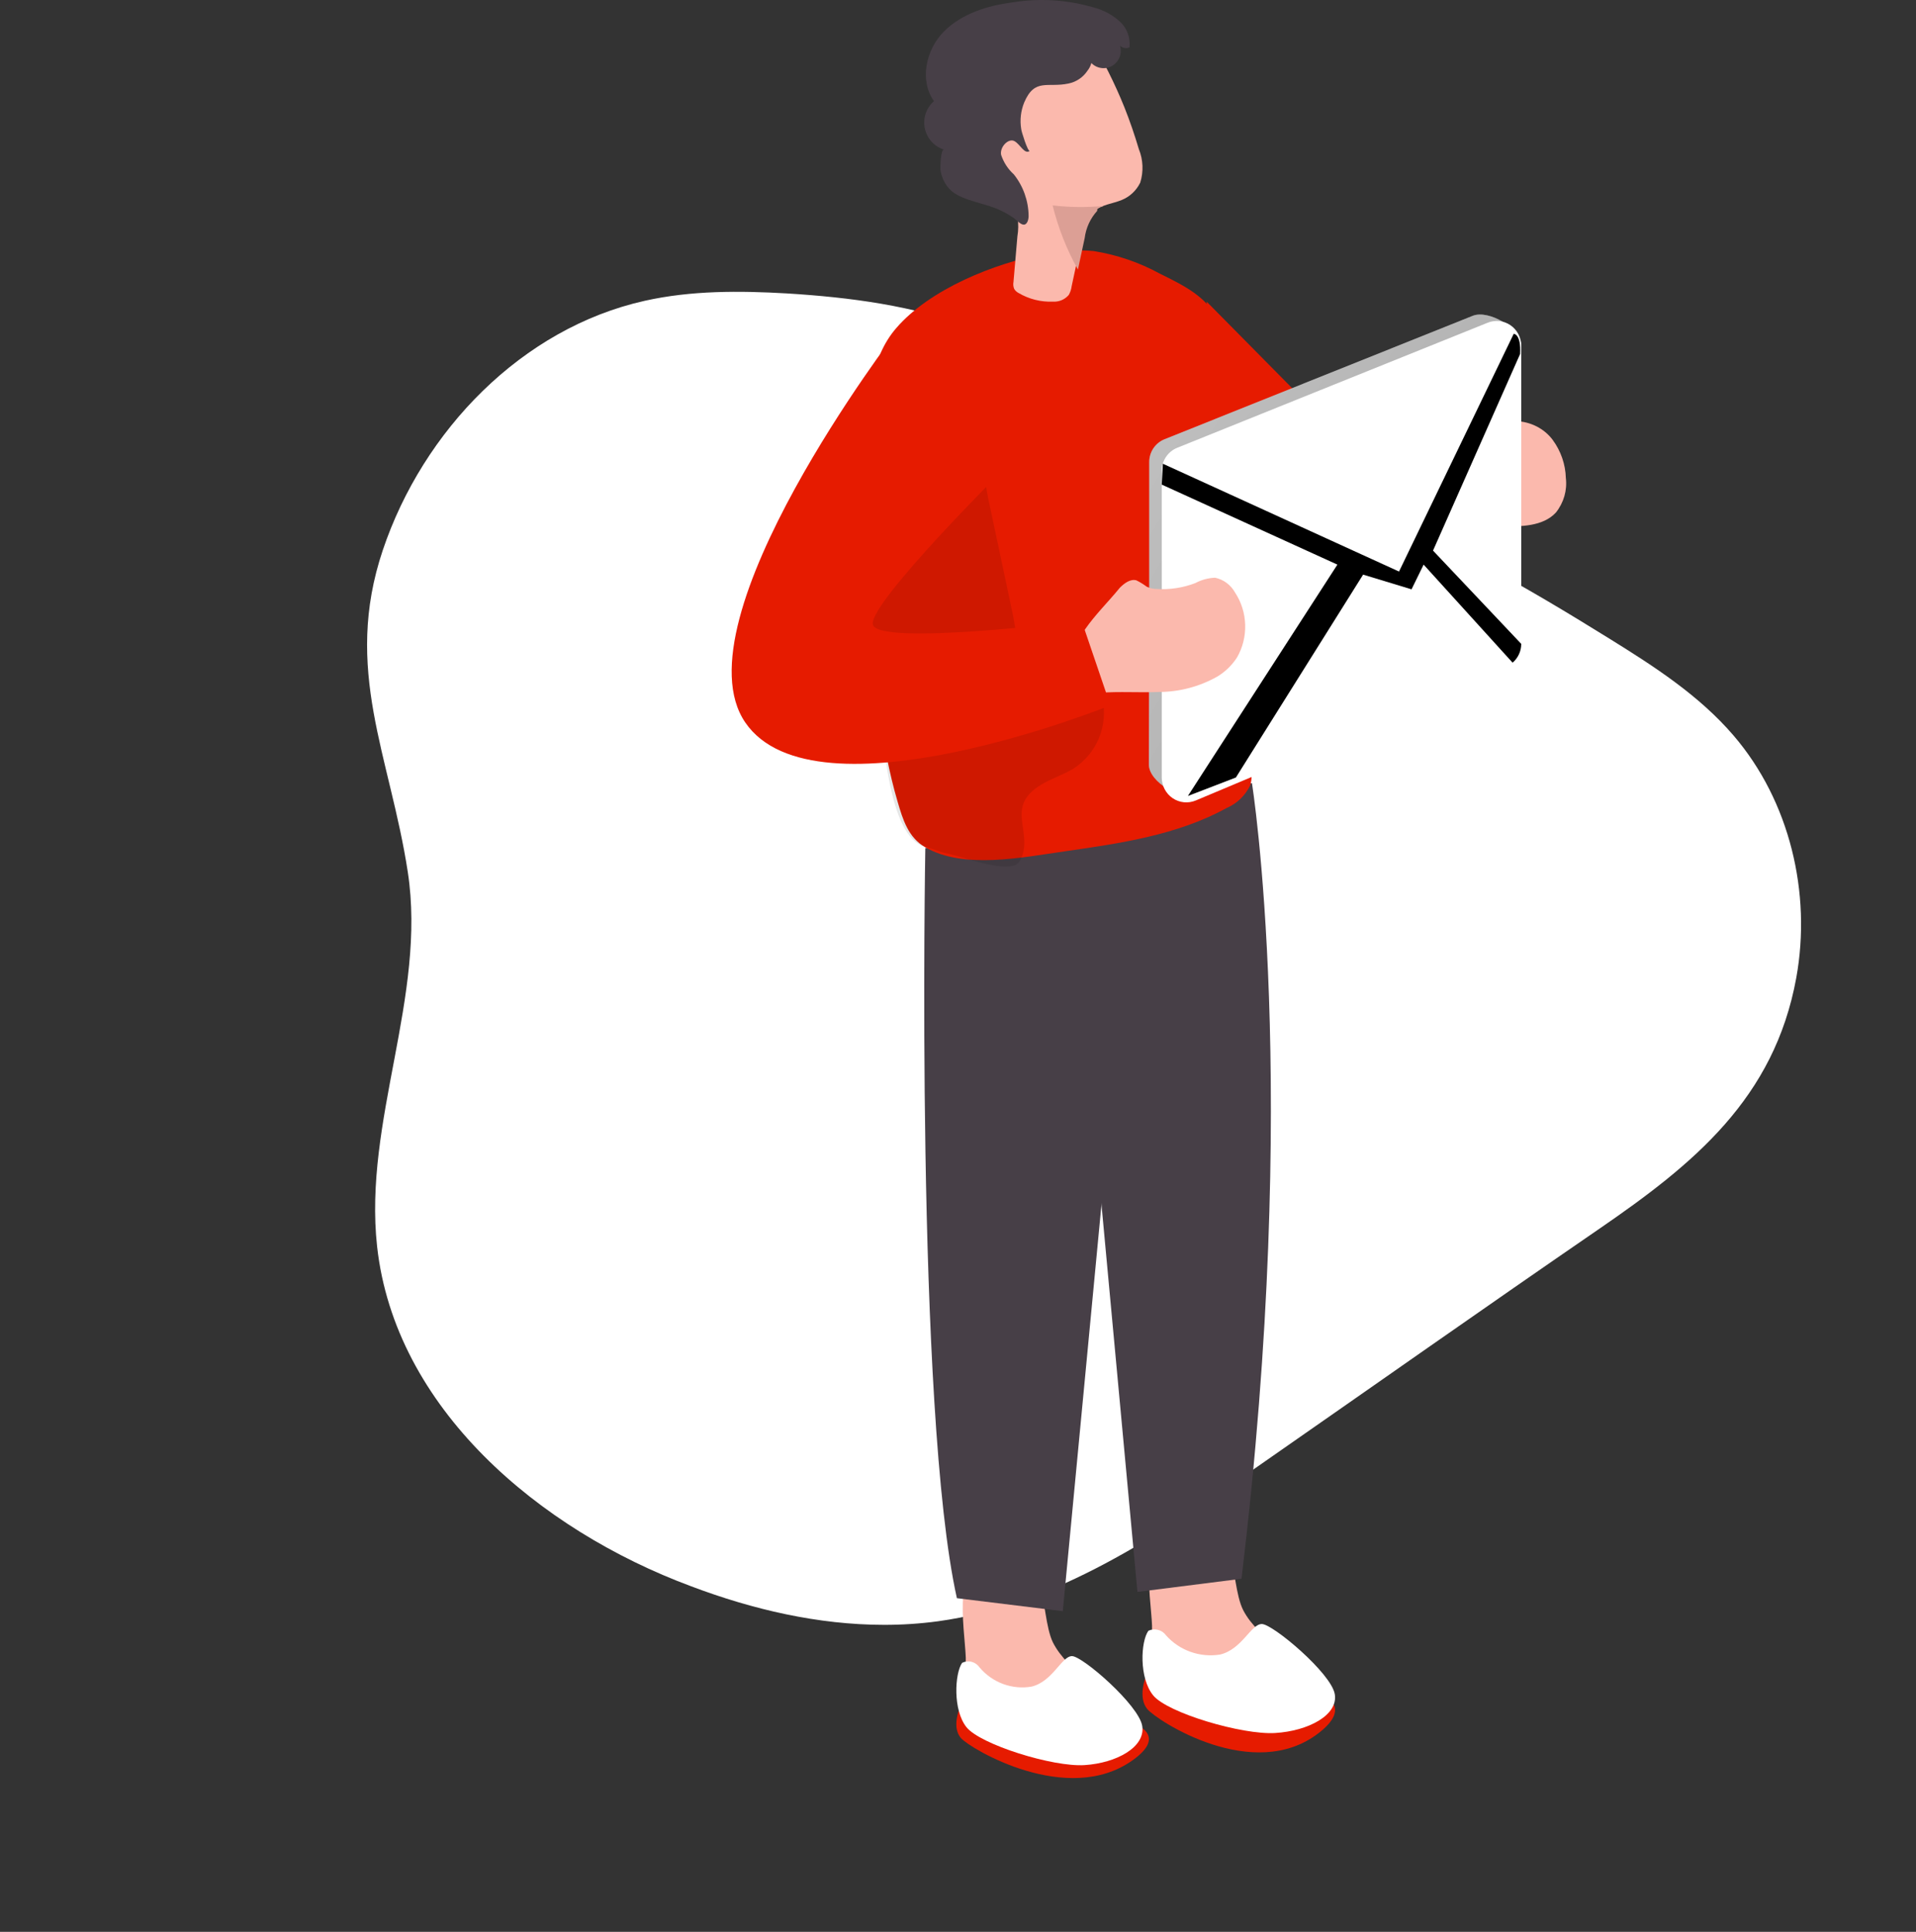 <svg width="360" height="363" viewBox="0 0 360 363" fill="none" xmlns="http://www.w3.org/2000/svg">
<rect x="0" y="0" width="360" height="363" fill="#333333" stroke="none"/>
<path d="M166.047 305.309C169.437 305.318 172.824 305.097 176.185 304.647C198.423 301.615 217.815 288.422 236.257 275.589C257.637 260.711 278.937 245.7 300.407 230.952C318.183 218.75 333.373 206.413 337.506 183.727C340.392 167.812 336.285 150.526 325.732 138.221C319.289 130.692 310.802 125.216 302.398 120.003C286.597 110.197 270.476 100.811 253.008 94.535C244.692 91.55 236.11 89.281 227.996 85.779C212.301 78.983 198.78 67.729 182.811 61.644C171.678 57.424 159.709 55.866 147.85 55.134C138.919 54.617 129.873 54.571 121.149 56.518C98.049 61.67 79.476 80.913 71.927 103.366C64.378 125.819 73.287 142.038 76.623 163.87C80.192 187.223 68.261 210.711 70.853 234.203C74.199 264.568 101.245 287.44 129.869 298.067C141.44 302.442 153.75 305.301 166.047 305.309Z" fill="white"/>
<path d="M216.458 305.444C216.388 308.297 216.956 311.131 218.122 313.748C219.558 316.185 221.716 318.139 224.312 319.354C229.87 322.18 236.331 322.803 242.348 321.093C243.168 320.932 243.903 320.495 244.428 319.858C244.748 319.33 244.877 318.712 244.794 318.103C244.661 314.853 242.431 312.107 240.068 309.831C237.706 307.556 235.077 305.444 233.579 302.535C230.817 297.074 232.864 282.562 222.332 284.902C213.463 286.836 216.225 299.398 216.458 305.444Z" fill="#FBB9AD"/>
<path d="M215.216 315.239C215.216 315.239 213.774 318.952 215.552 321.119C217.33 323.286 235.545 335.164 247.817 325.605C260.088 316.046 231.14 314.803 231.14 314.803L215.216 315.239Z" fill="#E61B00"/>
<path d="M215.77 306.423C216.34 306.155 216.987 306.095 217.597 306.255C218.206 306.416 218.739 306.785 219.1 307.297C220.346 308.695 221.929 309.758 223.702 310.387C225.475 311.015 227.379 311.189 229.238 310.892C233.384 309.903 235.032 305.17 237.079 305.154C239.127 305.137 250.148 314.404 250.797 318.345C251.446 322.286 245.803 325.254 239.593 325.634C233.384 326.013 219.349 321.858 216.669 318.56C213.989 315.262 214.322 308.452 215.77 306.423Z" fill="white"/>
<path d="M181.463 311.471C181.371 314.321 181.889 317.157 182.982 319.782C184.357 322.22 186.432 324.172 188.929 325.377C194.267 328.213 200.477 328.837 206.258 327.117C207.046 326.968 207.755 326.535 208.256 325.898C208.545 325.361 208.673 324.751 208.624 324.141C208.496 320.888 206.338 318.123 204.068 315.846C201.797 313.569 199.272 311.471 197.833 308.609C195.179 303.128 197.146 288.604 187.042 290.93C178.602 292.882 181.223 305.437 181.463 311.471Z" fill="#FBB9AD"/>
<path d="M180.233 321.204C180.233 321.204 178.805 324.615 180.57 326.606C182.335 328.597 200.582 339.51 212.843 330.728C225.103 321.945 196.185 320.833 196.185 320.833L180.233 321.204Z" fill="#E61B00"/>
<path d="M180.764 312.452C181.325 312.168 181.966 312.1 182.572 312.26C183.177 312.421 183.706 312.798 184.062 313.324C185.254 314.731 186.78 315.8 188.492 316.429C190.205 317.058 192.047 317.224 193.841 316.913C197.83 315.925 199.455 311.201 201.417 311.184C203.38 311.168 214.044 320.419 214.623 324.354C215.202 328.288 209.797 331.268 203.798 331.663C197.798 332.058 184.19 327.778 181.601 324.552C179.011 321.325 179.381 314.493 180.764 312.452Z" fill="white"/>
<path d="M173.86 159.339C173.86 159.339 171.954 265.093 179.792 300.301L199.689 302.741L213.459 158.004L173.86 159.339Z" fill="#473F47"/>
<path d="M235.231 147.149C235.231 147.149 244.419 204.524 233.262 296.651L213.717 299.123L200.191 153.435L235.231 147.149Z" fill="#473F47"/>
<path d="M259.292 102.233C259.061 106.081 257.804 109.422 254.413 110.536C254.134 110.637 253.846 110.714 253.553 110.765C247.351 111.993 239.214 107.326 233.541 103.248C231.167 101.559 228.892 99.738 226.727 97.794V56.689L256.894 87.215C258.498 92.062 259.307 97.132 259.292 102.233Z" fill="#E61B00"/>
<path d="M233.077 102.919C233.077 104.842 233.304 106.765 233.32 108.672C233.32 119.234 230.888 130.138 234.017 140.504C234.714 142.819 235.639 145.296 234.893 147.578C233.983 149.476 232.423 150.981 230.499 151.816C221.225 156.917 210.507 158.466 200.066 159.965C192.202 161.073 181.047 163.437 173.784 159.166C170.671 157.357 169.617 153.983 168.644 150.609C165.482 139.885 164.558 128.361 163.78 117.278C163.682 115.811 163.569 114.344 163.488 112.877C162.883 102.761 162.677 92.639 162.872 82.512C163.018 75.161 163.585 67.224 168.368 61.682C174.708 54.299 186.981 49.409 196.321 47.681C199.338 47.057 202.43 46.887 205.497 47.176C209.848 47.866 214.048 49.299 217.917 51.414C222.538 53.712 226.656 55.668 228.926 60.264C231.421 65.579 233.162 71.219 234.098 77.019C234.968 82.459 235.094 87.992 234.471 93.465C234.179 96.138 233.515 98.811 233.239 101.484C233.137 101.956 233.083 102.436 233.077 102.919Z" fill="#E61B00"/>
<path opacity="0.1" d="M190.391 162.655C187.321 163.545 180.248 160.747 177.897 160.359C176.476 160.101 175.202 159.406 173.797 159.082C166.79 157.352 165.957 137.837 165.271 132.598C163.458 118.726 160.665 104.352 160.469 90.448C160.151 85.084 160.776 79.706 162.315 74.554C164.095 69.493 167.737 64.853 172.833 62.978C181.8 59.744 184.462 87.828 185.687 93.697C187.223 100.973 188.791 108.249 190.31 115.509C191.42 120.828 190.8 125.08 195.062 129.025C195.342 129.347 195.721 129.569 196.14 129.656C196.516 129.658 196.886 129.57 197.218 129.397C199.007 128.642 200.913 128.193 202.853 128.071C203.724 127.945 204.613 128.086 205.401 128.476C205.864 128.8 206.256 129.213 206.553 129.691C206.851 130.169 207.048 130.701 207.133 131.256C207.684 133.736 207.46 136.322 206.492 138.673C205.523 141.024 203.856 143.027 201.71 144.417C199.783 145.598 197.61 146.245 195.683 147.409C188.448 151.758 194.507 156.414 191.616 161.782C191.483 162.003 191.306 162.195 191.095 162.345C190.885 162.495 190.645 162.601 190.391 162.655Z" fill="#020202"/>
<path d="M214.239 34.321C213.513 35.807 212.275 36.968 210.762 37.58C208.992 38.313 206.998 38.411 205.579 39.73C204.301 41.154 203.487 42.947 203.25 44.863C202.836 46.851 202.421 48.823 201.99 50.811C201.783 51.805 201.56 52.799 201.352 53.793C201.281 54.368 201.096 54.922 200.81 55.422C200.447 55.846 199.993 56.179 199.485 56.397C198.976 56.614 198.426 56.71 197.875 56.677C195.598 56.778 193.341 56.213 191.368 55.048C191.033 54.874 190.751 54.609 190.554 54.282C190.383 53.865 190.338 53.405 190.427 52.962C190.666 50.11 190.905 47.259 191.16 44.407C191.56 42.061 191.196 39.645 190.124 37.531C187.97 32.936 185.642 28.34 184.796 23.273C184.274 20.927 184.474 18.474 185.371 16.25C186.188 14.823 187.288 13.587 188.601 12.622C189.914 11.656 191.411 10.983 192.995 10.645C197.084 9.363 201.449 9.318 205.563 10.514C207.158 11.052 207.557 12.144 208.274 13.529C209.359 15.696 210.364 17.912 211.273 20.177C212.294 22.735 213.187 25.359 213.984 28.031C214.794 30.031 214.885 32.259 214.239 34.321Z" fill="#FBB9AD"/>
<path d="M277.537 77.884C277.811 77.462 278.36 76.992 278.806 77.284C278.984 77.447 279.109 77.655 279.166 77.884C279.429 78.314 279.806 78.67 280.261 78.918C280.716 79.166 281.232 79.296 281.756 79.295C282.769 79.295 283.815 79.149 284.861 79.133C286.213 79.18 287.534 79.521 288.724 80.128C289.914 80.736 290.94 81.594 291.723 82.636C293.277 84.75 294.142 87.248 294.21 89.822C294.486 92.131 293.817 94.452 292.34 96.31C289.922 98.921 285.736 98.986 282.048 98.872L278.72 98.759C277.935 98.85 277.142 98.653 276.505 98.21C275.867 97.767 275.432 97.111 275.289 96.374C273.9 93.244 271.43 90.114 273.145 86.951C274.62 84.242 275.512 80.284 277.537 77.884Z" fill="#FBB9AD"/>
<path d="M215.935 110.296V86.792C215.936 85.873 216.211 84.977 216.724 84.217C217.238 83.458 217.966 82.872 218.815 82.534L276.723 59.337C279.731 58.14 285.827 61.717 285.827 64.971L282.98 119.491C282.98 120.401 282.713 121.29 282.212 122.048C281.711 122.805 280.999 123.397 280.165 123.748L225.04 149.308C222.032 150.555 215.871 146.961 215.871 143.691L215.935 110.296Z" fill="white"/>
<path d="M215.935 110.296V86.792C215.936 85.873 216.211 84.977 216.724 84.217C217.238 83.458 217.966 82.872 218.815 82.534L276.723 59.337C279.731 58.14 285.827 61.717 285.827 64.971L282.98 119.491C282.98 120.401 282.713 121.29 282.212 122.048C281.711 122.805 280.999 123.397 280.165 123.748L225.04 149.308C222.032 150.555 215.871 146.961 215.871 143.691L215.935 110.296Z" fill="url(#paint0_linear)"/>
<path d="M218.283 112.302V88.47C218.285 87.538 218.562 86.628 219.079 85.856C219.596 85.085 220.329 84.487 221.184 84.14L279.523 60.637C280.222 60.356 280.977 60.252 281.724 60.334C282.472 60.417 283.187 60.684 283.809 61.111C284.431 61.538 284.94 62.113 285.292 62.785C285.644 63.457 285.827 64.206 285.827 64.967V121.601C285.828 122.522 285.56 123.421 285.055 124.186C284.55 124.952 283.831 125.547 282.991 125.899L224.652 150.419C223.951 150.709 223.191 150.821 222.438 150.744C221.685 150.667 220.962 150.404 220.333 149.978C219.704 149.552 219.188 148.976 218.831 148.301C218.473 147.625 218.285 146.871 218.283 146.105V112.302Z" fill="white"/>
<path d="M204.331 13.28C203.51 14.527 202.232 15.394 200.778 15.691C196.837 16.539 194.43 14.6 192.443 19.243C191.798 20.825 191.602 22.557 191.878 24.245C191.878 24.587 193.106 28.562 193.493 28.35C192.476 29.084 191.7 27.096 190.586 26.509C189.471 25.923 187.824 27.617 188.098 29.084C188.562 30.5 189.387 31.77 190.489 32.766C192.26 34.983 193.238 37.738 193.267 40.586C193.267 41.254 193.009 42.215 192.362 42.215C191.716 42.215 190.957 41.286 190.44 40.944C189.636 40.392 188.787 39.907 187.905 39.494C185.191 38.191 181.121 37.783 178.859 35.959C177.724 34.962 176.97 33.596 176.727 32.098C176.63 31.755 176.727 27.894 177.39 28.122C176.487 27.843 175.676 27.326 175.039 26.623C174.403 25.92 173.964 25.059 173.77 24.127C173.575 23.196 173.632 22.229 173.933 21.327C174.234 20.425 174.77 19.621 175.484 18.999C172.705 15.105 173.981 9.338 177.309 5.965C180.636 2.593 185.466 1.077 190.23 0.442C195.405 -0.393 200.699 -0.042 205.72 1.468C207.452 1.945 209.05 2.82 210.388 4.026C211.059 4.634 211.574 5.395 211.892 6.246C212.21 7.096 212.32 8.011 212.213 8.914C211.917 9.034 211.593 9.067 211.278 9.009C210.964 8.952 210.672 8.806 210.437 8.588C210.65 9.285 210.626 10.033 210.368 10.714C210.11 11.395 209.633 11.969 209.014 12.344C208.394 12.719 207.668 12.874 206.951 12.784C206.234 12.694 205.567 12.364 205.058 11.847C204.917 12.37 204.67 12.859 204.331 13.28Z" fill="#473F47"/>
<path d="M207.428 38.694L206.752 38.889C206.555 38.911 206.372 39.003 206.236 39.148C206.162 39.293 206.134 39.458 206.156 39.619C204.865 41.037 204.043 42.824 203.804 44.733C203.385 46.713 202.966 48.677 202.531 50.658C200.417 46.871 198.819 42.814 197.779 38.596C200.983 38.968 204.217 39.001 207.428 38.694Z" fill="#DC9F95"/>
<path d="M210.413 110.429C211.263 109.584 212.386 108.739 213.508 109.043C214.195 109.377 214.85 109.779 215.465 110.243C216.025 110.508 216.631 110.652 217.245 110.665C219.734 110.836 222.229 110.462 224.574 109.567C225.73 108.951 226.999 108.605 228.294 108.553C229.08 108.712 229.823 109.046 230.476 109.533C231.129 110.02 231.675 110.648 232.079 111.375C233.243 113.15 233.896 115.241 233.958 117.397C234.021 119.553 233.491 121.683 232.432 123.529C231.457 125.029 230.168 126.273 228.663 127.163C225.327 129.024 221.613 130.004 217.838 130.019C214.086 130.188 210.285 129.884 206.612 130.188C205.736 130.362 204.83 130.231 204.03 129.816C203.583 129.379 203.237 128.839 203.02 128.238C202.803 127.637 202.721 126.991 202.78 126.351C202.635 123.376 202.154 120.858 203.822 118.322C205.843 115.398 208.232 113.116 210.413 110.429Z" fill="#FBB9AD"/>
<path d="M168.494 62.295C168.494 62.295 126.9 116.581 140.038 135.766C153.177 154.951 208.635 132.544 208.635 132.544L203.228 116.661C203.228 116.661 164.265 121.574 163.975 117.241C163.684 112.908 188.685 88.069 188.685 88.069C188.685 88.069 193.205 51.518 168.494 62.295Z" fill="#E61B00"/>
<path d="M218.494 87.137L262.864 107.393L284.416 62.719C284.416 62.719 285.827 62.719 285.616 66.51L269.253 103.458L285.827 120.984C285.828 121.653 285.684 122.315 285.404 122.925C285.124 123.535 284.715 124.078 284.205 124.518L267.486 106.092L265.215 110.735L256.118 107.972L232.214 146.092L223.197 149.561L251.285 106.092L218.283 91.056L218.494 87.137Z" fill="url(#paint1_linear)"/>
<defs>
<linearGradient id="paint0_linear" x1="379.767" y1="181.862" x2="-23.287" y2="-57.445" gradientUnits="userSpaceOnUse">
<stop offset="0.01"/>
<stop offset="0.13" stop-opacity="0.69"/>
<stop offset="0.25" stop-opacity="0.32"/>
<stop offset="1" stop-opacity="0"/>
</linearGradient>
<linearGradient id="paint1_linear" x1="10020.2" y1="3720.51" x2="18659" y2="23146.3" gradientUnits="userSpaceOnUse">
<stop offset="0.01"/>
<stop offset="0.13" stop-opacity="0.69"/>
<stop offset="0.25" stop-opacity="0.32"/>
<stop offset="1" stop-opacity="0"/>
</linearGradient>
</defs>
</svg>
